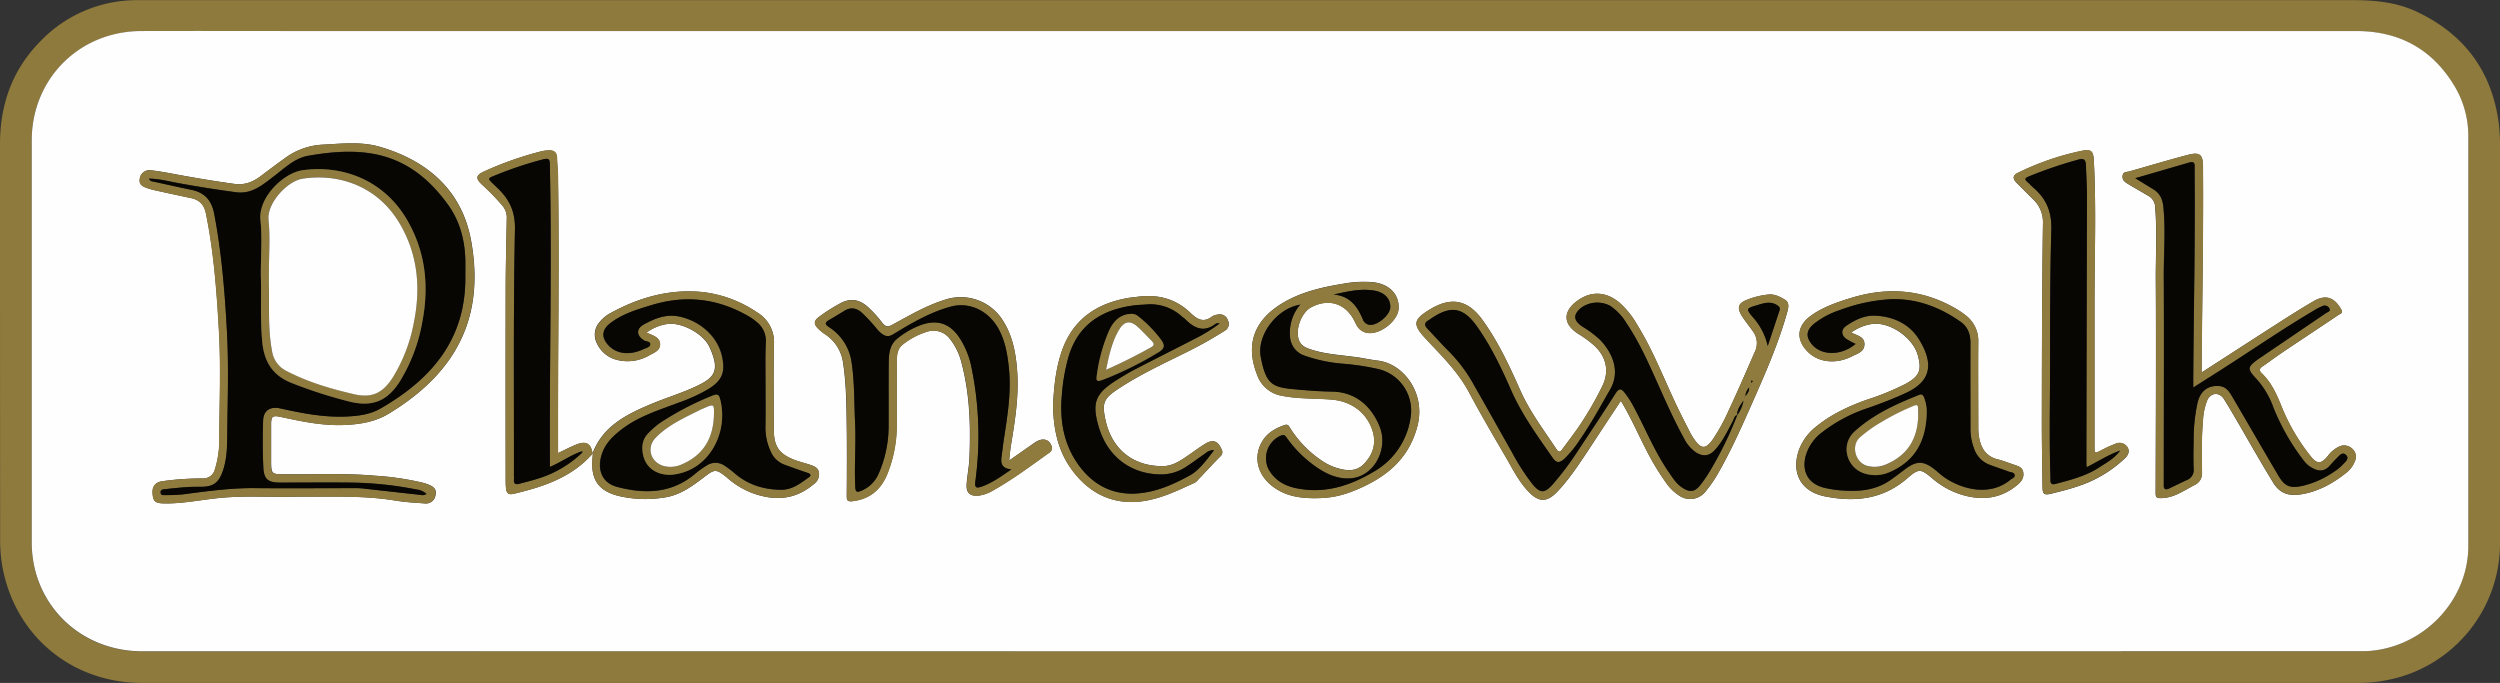 <svg xmlns="http://www.w3.org/2000/svg" viewBox="0 0 904.38 247.06"><rect x="0" y="0" width="904.38" height="247.06" fill="#333333" stroke="none"/><defs><style>.cls-1{fill:#8e7a3c;}.cls-2{fill:#fefefe;}.cls-3{fill:#8f7b3d;}.cls-4{fill:#8f7b3e;}.cls-5{fill:#070602;}</style></defs><title>planeswalk</title><g id="Layer_2" data-name="Layer 2"><g id="Layer_1-2" data-name="Layer 1"><path class="cls-1" d="M452.16.05q199.38,0,398.75,0c8.12,0,16,.71,23.39,4.21C891.61,12.42,901.62,26,904,45.11a74.75,74.75,0,0,1,.38,9.22q0,71,0,142a50.36,50.36,0,0,1-39.59,49.44,54.12,54.12,0,0,1-11.89,1.28q-400.75,0-801.5,0c-26,0-46.75-17.78-50.76-43.41a57.08,57.08,0,0,1-.59-9Q0,123.43,0,52.18c0-14.1,4.29-26.6,14.19-36.81A48.34,48.34,0,0,1,47.17.11C49.33,0,51.5.05,53.67.05Zm0,235.55h399c1.41,0,2.83,0,4.25,0,20.39-.61,37.45-17.74,37.5-38.08q.17-74.11,0-148.24A35,35,0,0,0,887.78,31c-8.06-13.31-20-19.72-35.52-19.72h-745c-18.75,0-37.5-.05-56.25,0-22.39.08-39.56,17.29-39.57,39.63q0,72.5,0,145a41.38,41.38,0,0,0,1.7,12.07c5.08,16.71,20.21,27.67,38.25,27.67Q251.79,235.62,452.15,235.6Z"/><path class="cls-2" d="M452.15,235.6q-200.37,0-400.73,0c-18,0-33.17-11-38.25-27.67a41.38,41.38,0,0,1-1.7-12.07q0-72.5,0-145c0-22.34,17.18-39.55,39.57-39.63,18.75-.06,37.5,0,56.25,0h745c15.51,0,27.46,6.41,35.52,19.72a35,35,0,0,1,5.11,18.31q.06,74.12,0,148.24c0,20.34-17.11,37.47-37.5,38.08-1.42,0-2.84,0-4.25,0ZM214.47,164l-.15,2c-.63,7.5,2.23,11.65,9.55,13.43a42.4,42.4,0,0,0,16.87.48c5.65-.92,10-4.28,14.39-7.62,3.37-2.57,4-2.54,7.36.06.52.41,1,.87,1.52,1.29a28.86,28.86,0,0,0,11.74,5.81c7,1.69,13.17.35,18.63-4.31a4.32,4.32,0,0,0,1.89-4.08c-.26-1.84-1.66-2.38-3.08-2.87-1.8-.62-3.67-1.05-5.46-1.71-5.9-2.17-7.8-4.93-7.8-11.21,0-10.25-.16-20.5.06-30.75a12.48,12.48,0,0,0-6.1-11.51,44,44,0,0,0-19.42-7.32c-12.05-1.3-23.24,1.85-33.76,7.63a12.78,12.78,0,0,0-4,3.41,6.81,6.81,0,0,0-.77,7.53,10.83,10.83,0,0,0,7.07,5.9,15.65,15.65,0,0,0,12-1.7c1.65-.91,3.77-1.64,3.72-3.92s-2.06-3-3.86-3.77c-.26-.1-.5-.24-1-.47a16.82,16.82,0,0,1,7.46-3.08c5.14-.78,13.08,3.46,15.28,8.26,3.86,8.44,2.06,11-4.44,14.1-5.39,2.59-11.15,4.28-16.66,6.59-8.91,3.75-17.52,8-21.2,17.94-.53-3.63-2.26-4.71-5.7-3.34-2.25.89-4.4,2-6.8,3.16V160.8c-.11-32.48.56-65,0-97.43,0-2.07-.29-4.15-.34-6.23s-1.28-2.89-3.25-2.73a12.72,12.72,0,0,0-2.23.29A121.42,121.42,0,0,0,175,62.1c-2.81,1.34-3,2.43-.71,4.62A79.56,79.56,0,0,1,181.4,74a6.88,6.88,0,0,1,1.94,4.46c-.16,8.74-.39,17.48-.41,26.22q-.08,34.73,0,69.45,0,1.25.12,2.49c.17,1.71.9,2.47,2.8,2C196.58,176.09,206.89,172.72,214.47,164Zm-107,15.68c1,0,2,0,3,0,10.89,0,21.8-.4,32.63,1.41,3.43.57,6.93.79,10.41,1a3.5,3.5,0,0,0,4.08-3.12c.42-2.13-.91-3-2.56-3.67a19,19,0,0,0-2.36-.75,101.73,101.73,0,0,0-17-2.47c-11.15-1-22.32-.4-33.48-.53-3.7,0-4-.28-4.08-3.91,0-4.75,0-9.5,0-14.25,0-2.8.57-3.18,3.32-2.6,7.71,1.66,15.38,3.3,23.38,2.94,5.62-.25,11-1.17,15.78-4.05,25.19-15.25,34.62-35.49,29.93-62.22-3.22-18.32-15.58-29.25-33.07-34.35-6.79-2-13.9-1.12-20.88-.78a25.13,25.13,0,0,0-13.64,5q-4.26,3.07-8.42,6.25c-2.88,2.18-5.9,3.46-9.68,2.94-6.59-.9-13.15-2-19.69-3.18-3.51-.64-7-1.36-10.56-1.76a3.52,3.52,0,0,0-4,3.25c-.34,2.05,1.27,2.72,2.79,3.25a32.91,32.91,0,0,0,3.84,1c4,.88,8,1.73,11.93,2.58,3.08.66,4.74,2.39,5.4,5.63,2.86,14.07,3.9,28.37,4.7,42.63.71,12.71.19,25.49.11,38.23a35.77,35.77,0,0,1-1.56,11.57,4.35,4.35,0,0,1-4.6,3.35,103.89,103.89,0,0,0-14.42,1c-2.59.36-3.75,1.9-3.55,4.5.21,2.79,1,3.47,4,3.53.67,0,1.33,0,2,0,6.25-.14,12.38-1.43,18.58-2C89,179.23,98.21,179.94,107.44,179.68ZM586.35,145c3.65,6,6.25,12.13,9.3,18a93.17,93.17,0,0,0,7.11,11.73,16.63,16.63,0,0,0,4.62,4.5,7,7,0,0,0,9.63-1.46,45.8,45.8,0,0,0,4.89-7.22c4.24-7.46,7.75-15.26,11.23-23.09,5-11.36,10.13-22.71,13.46-34.74.46-1.66.68-3.36-.84-4.27-1.72-1-3.57-2.06-5.8-1.91a27.86,27.86,0,0,0-7.73,1.83c-3.45,1.26-4,2.94-2,6.09,1.17,1.82,2.56,3.49,3.8,5.26a7.18,7.18,0,0,1,.76,7.67c-3.09,7-6.07,14-9.35,20.94a67.7,67.7,0,0,1-5.86,10.7c-2.56,3.56-4.17,3.51-6.71-.16a20.73,20.73,0,0,1-1.43-2.35c-1.69-3.33-3.41-6.65-5-10-4.62-9.76-8.49-19.88-14.21-29.09a31.18,31.18,0,0,0-6.57-8.11c-4.39-3.55-9.41-4.14-14.15-1.11-5.6,3.58-6.95,8.53-.46,12.63a40.71,40.71,0,0,1,5.63,4.13c4.47,4.07,5.6,9.44,2.95,14.76A120.3,120.3,0,0,1,570.71,155c-1.82,2.58-3.74,5.09-5.61,7.63-.71,1-1.29,1-2-.07-4.63-7-9.74-13.71-13.17-21.45-3.92-8.83-8-17.58-13.69-25.44-5.22-7.21-11.24-8.38-18.82-3.81-6.25,3.77-6.5,5.5-1.54,10.81,5.66,6.07,11.62,11.85,15.59,19.34,4.11,7.74,8.55,15.32,13,22.9,2.63,4.51,4.91,9.28,8.6,13.08s6.59,3.7,10.18,0c4.18-4.35,7.48-9.36,10.82-14.34C578.13,157.45,582.17,151.27,586.35,145Zm210.09-10.2c0-1.45,0-2.44,0-3.42.19-23.74.67-47.48.48-71.22,0-4.2-1.18-5.25-5.36-4.15-7.12,1.88-14.19,4-21.27,6-.94.27-2.26,0-2.45,1.57s.81,2.27,1.89,2.92c2.49,1.5,5,2.94,7.52,4.41A4.72,4.72,0,0,1,779.62,75c.73,8.91.16,17.82.22,26.72.16,25.58,0,51.15-.05,76.73,0,1.39.34,1.77,1.83,1.76,4.7,0,8.27-2.69,12.17-4.69a4.65,4.65,0,0,0,2.77-4.71c0-6.16-.23-12.34.36-18.49a22.49,22.49,0,0,1,1.55-7.53c1.3-2.82,4.38-3,6-.46,1.18,1.82,2.27,3.68,3.37,5.55,4.84,8.23,9.48,16.58,14.49,24.73,2.43,4,5.82,4.92,10,4.24,6.34-1,11.74-4.05,16.66-8a9.49,9.49,0,0,0,2.87-4,3.75,3.75,0,0,0-.81-4.37,4.23,4.23,0,0,0-4.83-.95,11.05,11.05,0,0,0-4.17,3.47c-2.45,2.95-3.87,3-6.27-.06a72.1,72.1,0,0,1-10.31-17.57c-1.82-4.55-3.72-8.9-7.29-12.33-1.11-1.06-.84-1.72.28-2.49,2.54-1.75,5-3.59,7.56-5.31,6.62-4.45,13.28-8.84,19.9-13.3.59-.4,1.82-.54,1-2-2.57-4.5-5.71-5.5-10.19-2.86-4,2.36-7.95,4.84-11.87,7.34C815.55,122.39,806.22,128.44,796.44,134.75ZM365.06,166.59c.27-2.28.39-3.84.65-5.38,1.51-9.2,3-18.39,2.21-27.77-.53-6.1-1.65-12-5-17.31a18,18,0,0,0-21.31-7.64c-6.69,2.13-12.73,5.69-18.84,9-1.63.89-2.49.65-3.54-.65a41,41,0,0,0-5.56-6.07c-2.92-2.43-6-3-9.47-1.17a62.19,62.19,0,0,0-7.78,4.92c-2.05,1.48-2.16,2.59-.38,4.42a17,17,0,0,0,2.51,2A14.82,14.82,0,0,1,305,131.45c1.15,7.61,1.18,15.26,1.28,22.91.11,8.33.06,16.65,0,25,0,1.59.27,2.15,2.06,1.94,6.17-.73,10.23-4.08,12.55-9.67a47.35,47.35,0,0,0,3.49-18c0-7.65,0-15.32,0-23,0-2.25.22-4.59,2.26-6.08a26.82,26.82,0,0,1,8.78-4.59,7.41,7.41,0,0,1,8.24,2.7,22.45,22.45,0,0,1,4.18,8.7c3,11.31,3.3,22.84,2.82,34.44-.13,3.17-.79,6.27-1,9.42s1.33,4.4,4.45,4.05a14.09,14.09,0,0,0,5.35-2c7-4,13.5-8.82,20.07-13.51a2,2,0,0,0,.67-2.79c-.91-2.18-3.22-2.61-5.68-1C371.59,162,368.64,164.12,365.06,166.59Zm110.39,13.63c6.29,0,10.67-.89,17.57-4.1,9.77-4.56,17-11.15,19.8-22.25,2.94-11.71-5.11-22.32-14.35-23.43-2.81-.33-5.58-1-8.38-1.33-5.19-.7-10.45-1-15.48-2.58-1.89-.6-3.83-1.27-4.67-3.4-1.5-3.81.8-10.09,4.41-12,6.31-3.32,12.37-1.42,15.59,4.88.3.59.57,1.2.91,1.77a5.29,5.29,0,0,0,3.52,2.58c4.55,1,11.36-4.14,11.59-8.81.25-5-3.32-8.75-9-9.44a39.08,39.08,0,0,0-10.9.49c-7.92,1.28-15.7,3.06-22.62,7.35-10,6.23-12.89,15-8.64,25.72A11.52,11.52,0,0,0,464,143.2c5.93,1.17,12,.84,17.92,1.36,7,.61,12.7,4.78,14.69,11.51,1.32,4.48,0,8.41-3.14,11.7-2.9,3-6.44,2.55-10,1.46A20.63,20.63,0,0,1,478.7,167a39.85,39.85,0,0,1-11.89-12c-.48-.7-.73-1.7-2.06-1.25-3.49,1.18-6.51,2.94-8.36,6.29-3.17,5.73-1.26,12.39,4.79,16.49C465.49,179.49,470.38,180.24,475.45,180.22Zm194.24-59.94a17.39,17.39,0,0,1,7.54-3.08c6.49-.84,14.8,5,16.52,11.29,1.51,5.49.63,7.61-4.45,10.41a91.6,91.6,0,0,1-13.81,5.65c-6.55,2.33-12.77,5.19-18.23,9.56a19.3,19.3,0,0,0-6.41,8.44c-3.06,8.35.53,15.22,9.19,17,10.92,2.21,21.16,1.15,30-6.59,4.09-3.56,4.84-3.38,8.92.07a29.51,29.51,0,0,0,12.51,6.43c6.77,1.59,12.85.5,18.26-4,1.43-1.19,2.44-2.43,2.2-4.43s-1.82-2.39-3.31-2.9c-2-.67-3.9-1.45-5.91-1.94-4.37-1.07-6.16-4.19-6.83-8.25a19.35,19.35,0,0,1-.24-3.23c0-10.32-.08-20.65,0-31A11.59,11.59,0,0,0,711,114a33.94,33.94,0,0,0-5.48-3.46c-11.62-6.09-23.65-6.54-36-2.73-5,1.54-10,3.25-14.3,6.32-5.26,3.74-5.65,8.81-1.09,13.27,3.81,3.73,10.1,4.42,15.82,1.52,1.9-1,4.52-1.6,4.53-4.41S671.81,121.44,669.69,120.28Zm88-10.68c0-17.15.67-34.3-.24-51.44-.18-3.42-.86-4.26-4.26-3.59a97.78,97.78,0,0,0-23.26,8c-2,1-1.74,2.2-.49,3.5,2,2,4,4,6,6a11.36,11.36,0,0,1,3.6,8.8c-.35,23.81-.36,47.63-.41,71.44,0,7.91.13,15.82.25,23.73,0,2.8.6,3.21,3.32,2.53,3-.76,6-1.48,8.88-2.45a44.81,44.81,0,0,0,17.69-10.39c1.16-1.13,1.78-2.63.79-4a3.39,3.39,0,0,0-4.2-1.2,46.24,46.24,0,0,0-5.21,2.38c-2.47,1.25-2.46,1.26-2.46-1.53ZM380.93,146.67c.16,9.14,2,16.93,7.08,23.62,5.78,7.66,13.53,11.91,23.25,11.24,7.48-.52,14.24-3.82,21-6.94a4.14,4.14,0,0,0,1.12-1c2.7-2.83,5.34-5.72,8.09-8.5a2,2,0,0,0,.42-2.61c-1.33-3-3.08-3.67-5.94-1.92-2.62,1.61-5.05,3.52-7.62,5.2-2.3,1.51-4.69,2.82-7.59,2.85-10.76.14-18.54-6.07-20.82-16.69-1.33-6.14-.69-7.75,4.57-11.22,7.72-5.11,16.1-9,24.37-13.11a149,149,0,0,0,14.13-7.9,2.81,2.81,0,0,0,1.19-3.84,3,3,0,0,0-3.55-2.06,4.77,4.77,0,0,0-2.12.67c-3,2.36-5.34,1.15-7.73-1.17-5.55-5.4-12.29-7-19.81-5.86-.58.09-1.17.09-1.75.18-12.7,1.88-21.77,8.2-25.6,20.93C381.71,134.75,381.22,141.13,380.93,146.67Z"/><path class="cls-3" d="M107.44,179.68c-9.23.26-18.49-.45-27.72.44-6.2.6-12.33,1.89-18.58,2-.67,0-1.33,0-2,0-3-.06-3.78-.74-4-3.53-.2-2.6,1-4.14,3.55-4.5a103.89,103.89,0,0,1,14.42-1,4.35,4.35,0,0,0,4.6-3.35,35.77,35.77,0,0,0,1.56-11.57c.08-12.74.6-25.52-.11-38.23-.8-14.26-1.84-28.56-4.7-42.63-.66-3.24-2.32-5-5.4-5.63-4-.85-8-1.7-11.93-2.58a32.91,32.91,0,0,1-3.84-1c-1.52-.53-3.13-1.2-2.79-3.25a3.52,3.52,0,0,1,4-3.25c3.54.4,7.05,1.12,10.56,1.76,6.54,1.2,13.1,2.28,19.69,3.18,3.78.52,6.8-.76,9.68-2.94s5.58-4.2,8.42-6.25a25.13,25.13,0,0,1,13.64-5c7-.34,14.09-1.2,20.88.78,17.49,5.1,29.85,16,33.07,34.35,4.69,26.73-4.74,47-29.93,62.22-4.76,2.88-10.16,3.8-15.78,4.05-8,.36-15.67-1.28-23.38-2.94-2.75-.58-3.3-.2-3.32,2.6,0,4.75,0,9.5,0,14.25,0,3.63.38,3.86,4.08,3.91,11.16.13,22.33-.44,33.48.53a101.73,101.73,0,0,1,17,2.47,19,19,0,0,1,2.36.75c1.65.65,3,1.54,2.56,3.67a3.5,3.5,0,0,1-4.08,3.12c-3.48-.26-7-.48-10.41-1-10.83-1.81-21.74-1.37-32.63-1.41C109.44,179.67,108.44,179.68,107.44,179.68ZM53.92,64.62a1.53,1.53,0,0,0,1.39,1c4.63,1,9.24,2.07,13.87,3s7.38,3.66,8.33,8.61c2.72,14.27,3.88,28.71,4.64,43.14.65,12.38.2,24.83.09,37.24,0,4.48-.18,9-1.81,13.3-1.42,3.76-3.35,5.08-7.35,5.17-1.75,0-3.51,0-5.25.09-2.81.2-5.61.5-8.41.8-.67.08-1.35.3-1.29,1.21s.83.91,1.48.9a63.93,63.93,0,0,0,6.48-.26c8.74-1.14,17.46-2.38,26.33-2.27,12.25.15,24.5,0,36.75,0a31,31,0,0,1,3.47.28c6.52.72,13,1.47,19.57,2.17a2.38,2.38,0,0,0,2.09-.36,6.33,6.33,0,0,0-3.56-1.57,127.86,127.86,0,0,0-23.8-2.51c-8.5-.11-17,0-25.5,0-4.46,0-6-1.15-6.16-5.66-.27-5.57-.25-11.17-.08-16.74.11-3.66,2.53-5.26,6.19-4.45,7.87,1.74,15.73,3.3,23.9,2.94,4.34-.19,8.57-.72,12.28-2.84,18.54-10.61,31.08-25.16,30.79-47.92,0-2,0-4,0-6-.22-7.24-2-14-6.32-19.93-14-19.32-30.37-21.17-50.55-17.64-4.88.85-8.63,4.55-12.54,7.52s-7.84,6.44-13.59,5.67c-6.84-.93-13.65-2-20.44-3.23C61.33,65.69,57.8,64.69,53.92,64.62Z"/><path class="cls-4" d="M586.35,145c-4.18,6.32-8.22,12.5-12.32,18.63-3.34,5-6.64,10-10.82,14.34-3.59,3.73-6.56,3.78-10.18,0s-6-8.57-8.6-13.08c-4.41-7.58-8.85-15.16-13-22.9-4-7.49-9.93-13.27-15.59-19.34-5-5.31-4.71-7,1.54-10.81,7.58-4.57,13.6-3.4,18.82,3.81,5.7,7.86,9.77,16.61,13.69,25.44,3.43,7.74,8.54,14.45,13.17,21.45.71,1.08,1.29,1,2,.07,1.87-2.54,3.79-5.05,5.61-7.63a120.3,120.3,0,0,0,8.94-15.28c2.65-5.32,1.52-10.69-2.95-14.76a40.71,40.71,0,0,0-5.63-4.13c-6.49-4.1-5.14-9.05.46-12.63,4.74-3,9.76-2.44,14.15,1.11a31.18,31.18,0,0,1,6.57,8.11c5.72,9.21,9.59,19.33,14.21,29.09,1.6,3.37,3.32,6.69,5,10a20.73,20.73,0,0,0,1.43,2.35c2.54,3.67,4.15,3.72,6.71.16a67.7,67.7,0,0,0,5.86-10.7c3.28-6.91,6.26-13.94,9.35-20.94a7.18,7.18,0,0,0-.76-7.67c-1.24-1.77-2.63-3.44-3.8-5.26-2-3.15-1.49-4.83,2-6.09a27.86,27.86,0,0,1,7.73-1.83c2.23-.15,4.08.88,5.8,1.91,1.52.91,1.3,2.61.84,4.27-3.33,12-8.41,23.38-13.46,34.74-3.48,7.83-7,15.63-11.23,23.09a45.8,45.8,0,0,1-4.89,7.22,7,7,0,0,1-9.63,1.46,16.63,16.63,0,0,1-4.62-4.5A93.17,93.17,0,0,1,595.65,163C592.6,157.08,590,151,586.35,145Zm42.07,5.18c-1.06.31-1.11,1.37-1.52,2.13-1.92,3.59-3.64,7.31-6.41,10.38-2.13,2.36-4.39,2.67-7.08.93a13.64,13.64,0,0,1-4.28-5.13c-3.18-5.76-5.89-11.76-8.58-17.76-3.64-8.12-7.16-16.31-12.13-23.76a20.18,20.18,0,0,0-5.95-6.32,10,10,0,0,0-10.32.6c-3.12,2.5-3.07,4.66.28,6.91a38.42,38.42,0,0,1,6.39,4.78c3.87,4,7.77,10.89,3.63,18.06-3.58,6.2-7,12.5-11.09,18.37a38.71,38.71,0,0,1-5.36,6.56c-1.8,1.65-3,1.7-4.33-.29-5.43-7.86-11.09-15.59-15-24.42-3.48-7.94-7.21-15.76-12.21-22.89s-9.53-8-16.85-3a7.43,7.43,0,0,1-.82.56c-1.67.9-1.46,1.94-.31,3.15,2.65,2.77,5.19,5.64,7.91,8.33a54.56,54.56,0,0,1,8.86,12c4.57,8,9.07,16.06,13.62,24.08A82.47,82.47,0,0,0,554.28,175c3,3.63,4.46,3.59,7.53.15a107.85,107.85,0,0,0,9-12c4.61-6.94,9.23-13.86,13.71-20.89,1.22-1.91,2.06-1.66,3.25-.16a35,35,0,0,1,3.35,5.24c4.13,7.7,7.41,15.85,12.35,23.11,1.45,2.13,2.75,4.39,5,5.89,2.79,1.9,4.63,1.74,6.69-.9a48.8,48.8,0,0,0,3.89-5.79,131.73,131.73,0,0,0,9.46-19.49,12.64,12.64,0,0,0,2.26-5.22C629.64,146.52,628.42,148.07,628.42,150.13Zm11.06-25c1.42-4.28,2.83-8.56,4.26-12.84.28-.85,0-1.31-.74-1.82-2.58-1.75-5.09-.75-7.62,0-3.64,1.06-3.77,1.27-1.32,4.2A23.07,23.07,0,0,1,639.48,125.14ZM631.4,143.3c.9-1.15,1.41-1.87,1.34-3.1A5.27,5.27,0,0,0,631.4,143.3Zm2.65-5.37-.35-.3c-.08.13-.21.26-.22.4a1.18,1.18,0,0,0,.14.41Zm-.88,1.32-.1.16.16,0Zm-2,4.75.1-.16-.16,0Z"/><path class="cls-1" d="M796.44,134.75c9.78-6.31,19.11-12.36,28.47-18.36,3.92-2.5,7.86-5,11.87-7.34,4.48-2.64,7.62-1.64,10.19,2.86.82,1.43-.41,1.57-1,2-6.62,4.46-13.28,8.85-19.9,13.3-2.56,1.72-5,3.56-7.56,5.31-1.12.77-1.39,1.43-.28,2.49,3.57,3.43,5.47,7.78,7.29,12.33a72.1,72.1,0,0,0,10.31,17.57c2.4,3.07,3.82,3,6.27.06a11.05,11.05,0,0,1,4.17-3.47,4.23,4.23,0,0,1,4.83.95,3.75,3.75,0,0,1,.81,4.37,9.49,9.49,0,0,1-2.87,4c-4.92,4-10.32,7-16.66,8-4.2.68-7.59-.29-10-4.24-5-8.15-9.65-16.5-14.49-24.73-1.1-1.87-2.19-3.73-3.37-5.55-1.65-2.57-4.73-2.36-6,.46a22.49,22.49,0,0,0-1.55,7.53c-.59,6.15-.38,12.33-.36,18.49a4.65,4.65,0,0,1-2.77,4.71c-3.9,2-7.47,4.67-12.17,4.69-1.49,0-1.83-.37-1.83-1.76.06-25.58.21-51.15.05-76.73-.06-8.9.51-17.81-.22-26.72a4.72,4.72,0,0,0-2.37-4.08c-2.51-1.47-5-2.91-7.52-4.41-1.08-.65-2.08-1.37-1.89-2.92s1.51-1.3,2.45-1.57c7.08-2,14.15-4.17,21.27-6,4.18-1.1,5.33-.05,5.36,4.15.19,23.74-.29,47.48-.48,71.22C796.43,132.31,796.44,133.3,796.44,134.75Zm-24-70.29c2.59,1.61,4.62,2.85,6.64,4.12,2.27,1.45,3.2,3.48,3.48,6.22.87,8.58.09,17.14.15,25.71.15,24.24,0,48.48,0,72.72,0,.67,0,1.33,0,2-.11,1.61.48,2.2,2,1.45,2.09-1,4.16-2.08,6.28-3a3.85,3.85,0,0,0,2.51-4.09c-.11-3.33-.06-6.67,0-10A64.08,64.08,0,0,1,795,145.67c1-4.24,3.7-6.26,7.62-6.06,3,.15,4.14,2.5,5.39,4.61,5.44,9.25,10.78,18.56,16.24,27.8,2.39,4,4.26,4.71,8.94,3.67a33.69,33.69,0,0,0,11.1-5,16.64,16.64,0,0,0,3.28-2.68c.86-.95,2.56-2.16,1.05-3.52-1.31-1.17-2.38.43-3.3,1.3s-1.8,2-2.72,2.92c-1.69,1.75-3.63,1.82-5.71.77a9.56,9.56,0,0,1-3.44-2.83,80.72,80.72,0,0,1-11-19.22,31,31,0,0,0-6-10.22c-3.66-3.95-3.53-4.41,1-7.67.13-.1.28-.18.42-.27q11.77-8,23.55-16c.6-.41,1.84-.61,1.27-1.75a1.93,1.93,0,0,0-2.63-.75,21.16,21.16,0,0,0-2.88,1.48c-11.39,6.72-22.28,14.23-33.41,21.35-3.32,2.12-6.65,4.22-10.32,6.55,0-1.57,0-2.56,0-3.55.16-24.33.71-48.64.5-73,0-1.16-.06-2.33,0-3.49.05-1.45-.66-1.73-1.89-1.37Z"/><path class="cls-3" d="M365.06,166.59c3.58-2.47,6.53-4.58,9.55-6.58,2.46-1.63,4.77-1.2,5.68,1a2,2,0,0,1-.67,2.79c-6.57,4.69-13,9.53-20.07,13.51a14.09,14.09,0,0,1-5.35,2c-3.12.35-4.64-.92-4.45-4.05s.84-6.25,1-9.42c.48-11.6.19-23.13-2.82-34.44a22.45,22.45,0,0,0-4.18-8.7,7.41,7.41,0,0,0-8.24-2.7,26.82,26.82,0,0,0-8.78,4.59c-2,1.49-2.24,3.83-2.26,6.08-.06,7.66,0,15.33,0,23a47.35,47.35,0,0,1-3.49,18c-2.32,5.59-6.38,8.94-12.55,9.67-1.79.21-2.07-.35-2.06-1.94.06-8.33.11-16.65,0-25-.1-7.65-.13-15.3-1.28-22.91A14.82,14.82,0,0,0,298.51,121a17,17,0,0,1-2.51-2c-1.78-1.83-1.67-2.94.38-4.42a62.19,62.19,0,0,1,7.78-4.92c3.47-1.79,6.55-1.26,9.47,1.17a41,41,0,0,1,5.56,6.07c1.05,1.3,1.91,1.54,3.54.65,6.11-3.35,12.15-6.91,18.84-9a18,18,0,0,1,21.31,7.64c3.39,5.26,4.51,11.21,5,17.31.82,9.38-.7,18.57-2.21,27.77C365.45,162.75,365.33,164.31,365.06,166.59Zm.81,3.2c-3.17-.25-3.9-1.94-3.6-4.35s.58-4.95,1-7.41c1.29-8.31,2.58-16.61,1.68-25.07-.53-4.9-1.34-9.73-3.79-14.11-3.64-6.51-10.51-9.78-17.28-7.93-7.45,2-14.1,6-20.63,9.91-1.89,1.14-2.86.85-4.2-.07a10.62,10.62,0,0,1-1.94-1.91,64.08,64.08,0,0,0-5.26-5.67c-2-1.75-4-2.2-6.37-.77-1.84,1.13-3.69,2.26-5.56,3.34-1.47.85-1.68,1.49-.05,2.55a18.11,18.11,0,0,1,8.27,13.32c1,7.12.84,14.28,1.19,21.42.38,7.72-.35,15.44.07,23.16.1,1.82.67,1.92,2.07,1.35a11.62,11.62,0,0,0,6.41-6.32,42.45,42.45,0,0,0,3.56-17c.06-7.74,0-15.49.05-23.24,0-3.18.4-6.4,3.18-8.59a29.53,29.53,0,0,1,8.89-5q8.44-2.82,13.43,4.62a30.17,30.17,0,0,1,4.45,10.78,122.52,122.52,0,0,1,1.47,41c-.34,2.62.06,3,2.59,2.11C359.08,174.56,362.2,172.32,365.87,169.79Z"/><path class="cls-4" d="M475.45,180.22c-5.07,0-10-.73-14.27-3.65-6.05-4.1-8-10.76-4.79-16.49,1.85-3.35,4.87-5.11,8.36-6.29,1.33-.45,1.58.55,2.06,1.25a39.85,39.85,0,0,0,11.89,12,20.63,20.63,0,0,0,4.72,2.24c3.57,1.09,7.11,1.57,10-1.46,3.16-3.29,4.46-7.22,3.14-11.7-2-6.73-7.67-10.9-14.69-11.51-6-.52-12-.19-17.92-1.36a11.52,11.52,0,0,1-9.16-7.52c-4.25-10.71-1.4-19.49,8.64-25.72,6.92-4.29,14.7-6.07,22.62-7.35a39.08,39.08,0,0,1,10.9-.49c5.68.69,9.25,4.47,9,9.44-.23,4.67-7,9.82-11.59,8.81a5.29,5.29,0,0,1-3.52-2.58c-.34-.57-.61-1.18-.91-1.77-3.22-6.3-9.28-8.2-15.59-4.88-3.61,1.9-5.91,8.18-4.41,12,.84,2.13,2.78,2.8,4.67,3.4,5,1.62,10.29,1.88,15.48,2.58,2.8.37,5.57,1,8.38,1.33,9.24,1.11,17.29,11.72,14.35,23.43-2.78,11.1-10,17.69-19.8,22.25C486.12,179.33,481.74,180.26,475.45,180.22Zm-5-70.06c-8.33,1.19-15.94,10.9-14.37,19,1.82,9.37,3.83,10.84,11.72,11.55,4.63.42,9.29.82,13.94.88,9.68.11,14.93,6.57,17.37,12.75,3.14,7.93-1.89,17.53-9.8,18.56-5.28.68-9.91-1.61-14.11-4.68a44,44,0,0,1-9.62-9.73c-.53-.72-.88-1.47-2.16-1a8.93,8.93,0,0,0-4.6,12.05c2.16,4.09,5.74,6.16,10.07,7,10.21,2.11,19.35-.76,28.08-6a26.87,26.87,0,0,0,13.27-19.24A15.47,15.47,0,0,0,499,133.61a90.81,90.81,0,0,0-12.8-2,54.56,54.56,0,0,1-14.13-2.9,7.7,7.7,0,0,1-5.37-6.58,15.79,15.79,0,0,1,3.71-12,.59.59,0,0,0,.17-.1s0-.08,0-.12Zm12-3.6c5.87.47,8.68,4.3,10.65,9.09a2.93,2.93,0,0,0,2.24,1.83c2.79.5,7.53-3.45,7.63-6.3.1-3.13-2.1-5.42-5.78-6.05C492.19,104.29,487.4,105.47,482.4,106.56Z"/><path class="cls-4" d="M214.42,164.1c3.68-10,12.29-14.19,21.2-17.94,5.51-2.31,11.27-4,16.66-6.59,6.5-3.12,8.3-5.66,4.44-14.1-2.2-4.8-10.14-9-15.28-8.26a16.82,16.82,0,0,0-7.46,3.08c.47.23.71.37,1,.47,1.8.75,3.81,1.51,3.86,3.77s-2.07,3-3.72,3.92a15.65,15.65,0,0,1-12,1.7,10.83,10.83,0,0,1-7.07-5.9,6.81,6.81,0,0,1,.77-7.53,12.78,12.78,0,0,1,4-3.41c10.52-5.78,21.71-8.93,33.76-7.63A44,44,0,0,1,273.89,113a12.48,12.48,0,0,1,6.1,11.51c-.22,10.25-.07,20.5-.06,30.75,0,6.28,1.9,9,7.8,11.21,1.79.66,3.66,1.09,5.46,1.71,1.42.49,2.82,1,3.08,2.87a4.32,4.32,0,0,1-1.89,4.08c-5.46,4.66-11.65,6-18.63,4.31A28.86,28.86,0,0,1,264,173.63c-.51-.42-1-.88-1.52-1.29-3.33-2.6-4-2.63-7.36-.06-4.38,3.34-8.74,6.7-14.39,7.62a42.4,42.4,0,0,1-16.87-.48c-7.32-1.78-10.18-5.93-9.55-13.43l.15-2Zm62.5-24.73c0-5.25-.12-10.5.05-15.74a8.61,8.61,0,0,0-3.19-7,23.17,23.17,0,0,0-4.56-3c-10.75-5.8-21.91-6.76-33.57-3.22-5.28,1.61-10.55,3.16-15,6.59-3,2.36-3.21,5.07-.63,7.91,2.92,3.21,7.76,3.77,12.72,1.43.88-.42,2.27-.68,2.39-1.6.16-1.23-1.42-1.08-2.21-1.55-2.79-1.67-2.95-4.21-.1-5.77,4-2.22,8.17-3.91,13.06-2.83,7.68,1.7,13.88,7.43,15.34,14.69,1.11,5.51-.13,8.43-4.86,11.41a60.32,60.32,0,0,1-10.88,5c-7.14,2.72-14.51,4.93-20.7,9.7-3,2.33-5.69,4.88-7,8.57-2.05,5.82-.1,10.75,5.4,12.21,10,2.63,19.64,2.44,28.1-4.64a33.63,33.63,0,0,1,4.24-3.07,5.77,5.77,0,0,1,6.79.21,33,33,0,0,1,3,2.23c4.89,4.38,10.65,6.24,17.15,6.31,4.09,0,7-2.28,10-4.45,1-.68.84-1.25-.38-1.65-2.77-.91-5.5-1.89-8.23-2.91a8.6,8.6,0,0,1-5.12-4.83,20.26,20.26,0,0,1-1.91-8.44C277,149.7,276.92,144.54,276.92,139.37Z"/><path class="cls-4" d="M669.69,120.28c2.12,1.16,4.76,1.46,4.75,4.24s-2.63,3.44-4.53,4.41c-5.72,2.9-12,2.21-15.82-1.52-4.56-4.46-4.17-9.53,1.09-13.27,4.33-3.07,9.27-4.78,14.3-6.32,12.39-3.81,24.42-3.36,36,2.73A33.94,33.94,0,0,1,711,114a11.59,11.59,0,0,1,4.67,9.71c-.1,10.33,0,20.66,0,31a19.35,19.35,0,0,0,.24,3.23c.67,4.06,2.46,7.18,6.83,8.25,2,.49,3.94,1.27,5.91,1.94,1.49.51,3.07.89,3.31,2.9s-.77,3.24-2.2,4.43c-5.41,4.49-11.49,5.58-18.26,4A29.51,29.51,0,0,1,699,173c-4.08-3.45-4.83-3.63-8.92-.07-8.85,7.74-19.09,8.8-30,6.59-8.66-1.76-12.25-8.63-9.19-17a19.3,19.3,0,0,1,6.41-8.44c5.46-4.37,11.68-7.23,18.23-9.56a91.6,91.6,0,0,0,13.81-5.65c5.08-2.8,6-4.92,4.45-10.41-1.72-6.3-10-12.13-16.52-11.29A17.39,17.39,0,0,0,669.69,120.28Zm1.58,4.13a29.55,29.55,0,0,1-3.3-1.7c-2-1.33-2.1-3.39-.19-4.74,3.1-2.17,6.62-3.87,10.41-3.74,6.66.23,12.58,3,16.07,8.68,5.22,8.55,4.47,15-4.75,19.26-4.53,2.1-9.19,3.87-13.89,5.52a55.09,55.09,0,0,0-16.45,8.71,16.21,16.21,0,0,0-6,8.67c-1.44,5.64,1.05,10,6.68,11.4a39.18,39.18,0,0,0,6.66,1c6,.41,11.83-.06,17-3.55,1.93-1.3,3.76-2.74,5.62-4.14,4.15-3.12,6.72-3.11,10.76.1,1.11.88,2.14,1.87,3.29,2.69,6.16,4.39,16.59,7.28,24.09,1,.59-.5,1.75-.69,1.5-1.74s-1.31-.88-2.06-1.15c-2.34-.86-4.71-1.64-7-2.51a9.27,9.27,0,0,1-5.56-5.72,20,20,0,0,1-1.36-7.31c0-10.32,0-20.65,0-31,0-3.15-.95-5.83-3.48-7.63-7.67-5.41-16.17-8.62-25.65-8.2a61.91,61.91,0,0,0-18,3.87,30.49,30.49,0,0,0-9.46,5c-2.93,2.44-3.05,4.87-.5,7.71C659.24,128.74,666.29,128.63,671.27,124.41Z"/><path class="cls-3" d="M214.42,164.1l.05-.1c-7.58,8.72-17.89,12.09-28.63,14.66-1.9.46-2.63-.3-2.8-2q-.12-1.25-.12-2.49,0-34.72,0-69.45c0-8.74.25-17.48.41-26.22A6.88,6.88,0,0,0,181.4,74a79.56,79.56,0,0,0-7.15-7.31c-2.25-2.19-2.1-3.28.71-4.62a121.42,121.42,0,0,1,21.13-7.4,12.72,12.72,0,0,1,2.23-.29c2-.16,3.2.52,3.25,2.73s.3,4.16.34,6.23c.57,32.48-.1,64.95,0,97.43v3.12c2.4-1.13,4.55-2.27,6.8-3.16C212.16,159.39,213.89,160.47,214.42,164.1Zm-4.23-.73c-3.9,1.37-7.26,3.86-11.28,5.55v-3.28c-.14-35.16.74-70.32,0-105.48,0-2.81-.31-3.07-3-2.35a136.93,136.93,0,0,0-17,5.73c-2.51,1-2.51,1.08-.48,3l1.25,1.22c4.42,4.11,6.74,8.49,6.6,15.22-.6,29.57-.32,59.15-.37,88.73,0,.59.06,1.17,0,1.75-.13,1.52.57,1.94,1.94,1.55,2.4-.68,4.84-1.25,7.2-2a40.26,40.26,0,0,0,15.51-9.22l.21-.39Z"/><path class="cls-4" d="M757.69,109.6v51.7c0,2.79,0,2.78,2.46,1.53a46.24,46.24,0,0,1,5.21-2.38,3.39,3.39,0,0,1,4.2,1.2c1,1.41.37,2.91-.79,4a44.81,44.81,0,0,1-17.69,10.39c-2.91,1-5.9,1.69-8.88,2.45-2.72.68-3.28.27-3.32-2.53-.12-7.91-.27-15.82-.25-23.73,0-23.81.06-47.63.41-71.44a11.36,11.36,0,0,0-3.6-8.8c-2-2-4-4-6-6-1.25-1.3-1.52-2.54.49-3.5a97.78,97.78,0,0,1,23.26-8c3.4-.67,4.08.17,4.26,3.59C758.36,75.3,757.74,92.45,757.69,109.6ZM754.9,169a8.85,8.85,0,0,1-.19-1.1q.09-48.1.2-96.2c0-4-.2-8-.37-12-.08-2-.84-2.47-2.59-2A157.08,157.08,0,0,0,733.8,63.9c-1.12.46-1.52.94-.43,1.89.76.65,1.41,1.43,2.16,2.07,4.71,4,6.75,8.75,6.55,15.28-.57,19.22-.4,38.46-.5,57.7-.06,10.66-.19,21.32.19,32,0,1.15-.32,2.81,1.84,2.23,5.55-1.49,11.15-2.88,16-6.12,2.44-1.62,5.15-3,7.35-5.93C762.41,164.64,758.88,167,754.9,169Z"/><path class="cls-4" d="M380.93,146.67c.29-5.54.78-11.92,2.65-18.11,3.83-12.73,12.9-19,25.6-20.93.58-.09,1.17-.09,1.75-.18,7.52-1.17,14.26.46,19.81,5.86,2.39,2.32,4.69,3.53,7.73,1.17a4.77,4.77,0,0,1,2.12-.67,3,3,0,0,1,3.55,2.06,2.81,2.81,0,0,1-1.19,3.84,149,149,0,0,1-14.13,7.9c-8.27,4.1-16.65,8-24.37,13.11-5.26,3.47-5.9,5.08-4.57,11.22,2.28,10.62,10.06,16.83,20.82,16.69,2.9,0,5.29-1.34,7.59-2.85,2.57-1.68,5-3.59,7.62-5.2,2.86-1.75,4.61-1.07,5.94,1.92a2,2,0,0,1-.42,2.61c-2.75,2.78-5.39,5.67-8.09,8.5a4.14,4.14,0,0,1-1.12,1c-6.72,3.12-13.48,6.42-21,6.94-9.72.67-17.47-3.58-23.25-11.24C383,163.6,381.09,155.81,380.93,146.67ZM440.74,117c-.33.06-.73,0-1,.2-4.35,3.36-7.85,1.52-11.13-1.77-.35-.35-.8-.6-1.17-.93a16.76,16.76,0,0,0-12.65-4.3c-1.91.13-3.83.2-5.71.5C398,112.4,389.92,117.8,386.56,129a69.49,69.49,0,0,0-2.45,14.23c-.76,9,.72,17.49,6.06,24.93,4.85,6.75,11.5,10.62,20,10.37,7.31-.21,14-3.13,20.22-6.56,3.48-1.92,6-5.52,8.82-9.15a4.29,4.29,0,0,0-3.12,1.15c-2.21,1.5-4.33,3.12-6.56,4.57a16.57,16.57,0,0,1-8.84,3.06c-11.29.19-20-6.25-23.21-17.17-2.56-8.7-1.3-12.07,6.38-16.91,2.18-1.38,4.4-2.72,6.68-3.91,7.09-3.67,14.25-7.24,21.34-10.91a58,58,0,0,0,9.13-5.57l.17-.32Z"/><path class="cls-5" d="M53.92,64.62c3.88.07,7.41,1.07,11,1.72,6.79,1.25,13.6,2.3,20.44,3.23,5.75.77,9.56-2.6,13.59-5.67s7.66-6.67,12.54-7.52C131.65,52.85,148.05,54.7,162,74c4.28,5.93,6.1,12.69,6.32,19.93.06,2,0,4,0,6,.29,22.76-12.25,37.31-30.79,47.92-3.71,2.12-7.94,2.65-12.28,2.84-8.17.36-16-1.2-23.9-2.94-3.66-.81-6.08.79-6.19,4.45-.17,5.57-.19,11.17.08,16.74.21,4.51,1.7,5.65,6.16,5.66,8.5,0,17-.08,25.5,0a127.86,127.86,0,0,1,23.8,2.51,6.33,6.33,0,0,1,3.56,1.57,2.38,2.38,0,0,1-2.09.36c-6.53-.7-13.05-1.45-19.57-2.17a31,31,0,0,0-3.47-.28c-12.25,0-24.5.1-36.75,0-8.87-.11-17.59,1.13-26.33,2.27a63.93,63.93,0,0,1-6.48.26c-.65,0-1.41.08-1.48-.9s.62-1.13,1.29-1.21c2.8-.3,5.6-.6,8.41-.8,1.74-.12,3.5-.05,5.25-.09,4-.09,5.93-1.41,7.35-5.17,1.63-4.29,1.77-8.82,1.81-13.3.11-12.41.56-24.86-.09-37.24-.76-14.43-1.92-28.87-4.64-43.14-1-5-3.55-7.63-8.33-8.61s-9.24-2-13.87-3A1.53,1.53,0,0,1,53.92,64.62Zm40.43,35c.26,6.94-.25,15.35.48,23.76.65,7.46,3.79,12.62,11,15.32a170.15,170.15,0,0,0,20.88,6.68c8.18,1.91,13.53-.35,18-7.5a60.9,60.9,0,0,0,8-21.12c2.54-13,1.33-25.53-5.44-37.17-8.43-14.48-23.41-19.93-37.72-18-7,.95-16.21,9.9-15.34,18.09C94.88,85.74,94.35,92,94.35,99.58Z"/><path class="cls-5" d="M628.42,150.12A131.73,131.73,0,0,1,619,169.61a48.8,48.8,0,0,1-3.89,5.79c-2.06,2.64-3.9,2.8-6.69.9-2.2-1.5-3.5-3.76-5-5.89-4.94-7.26-8.22-15.41-12.35-23.11a35,35,0,0,0-3.35-5.24c-1.19-1.5-2-1.75-3.25.16-4.48,7-9.1,13.95-13.71,20.89a107.85,107.85,0,0,1-9,12c-3.07,3.44-4.57,3.48-7.53-.15a82.47,82.47,0,0,1-7.37-11.55c-4.55-8-9-16.07-13.62-24.08a54.56,54.56,0,0,0-8.86-12c-2.72-2.69-5.26-5.56-7.91-8.33-1.15-1.21-1.36-2.25.31-3.15a7.43,7.43,0,0,0,.82-.56c7.32-5,11.8-4.19,16.85,3s8.73,14.95,12.21,22.89c3.87,8.83,9.53,16.56,15,24.42,1.37,2,2.53,1.94,4.33.29a38.71,38.71,0,0,0,5.36-6.56c4.11-5.87,7.51-12.17,11.09-18.37,4.14-7.17.24-14.07-3.63-18.06a38.42,38.42,0,0,0-6.39-4.78c-3.35-2.25-3.4-4.41-.28-6.91a10,10,0,0,1,10.32-.6,20.18,20.18,0,0,1,5.95,6.32c5,7.45,8.49,15.64,12.13,23.76,2.69,6,5.4,12,8.58,17.76a13.64,13.64,0,0,0,4.28,5.13c2.69,1.74,5,1.43,7.08-.93,2.77-3.07,4.49-6.79,6.41-10.38.41-.76.46-1.82,1.52-2.13Z"/><path class="cls-5" d="M639.48,125.14a23.07,23.07,0,0,0-5.42-10.47c-2.45-2.93-2.32-3.14,1.32-4.2,2.53-.74,5-1.74,7.62,0,.75.51,1,1,.74,1.82C642.31,116.58,640.9,120.86,639.48,125.14Z"/><path class="cls-5" d="M628.42,150.13c0-2.06,1.22-3.61,2.26-5.23a12.64,12.64,0,0,1-2.26,5.22Z"/><path class="cls-5" d="M631.4,143.3a5.27,5.27,0,0,1,1.34-3.1C632.81,141.43,632.3,142.15,631.4,143.3Z"/><path class="cls-5" d="M634.05,137.93l-.43.51a1.18,1.18,0,0,1-.14-.41c0-.14.14-.27.22-.4Z"/><polygon class="cls-5" points="633.17 139.25 633.23 139.43 633.07 139.41 633.17 139.25"/><polygon class="cls-5" points="631.14 144 631.08 143.82 631.24 143.84 631.14 144"/><path class="cls-5" d="M772.45,64.46,792,58.8c1.23-.36,1.94-.08,1.89,1.37,0,1.16,0,2.33,0,3.49.21,24.33-.34,48.64-.5,73,0,1,0,2,0,3.55,3.67-2.33,7-4.43,10.32-6.55,11.13-7.12,22-14.63,33.41-21.35A21.16,21.16,0,0,1,840,110.8a1.93,1.93,0,0,1,2.63.75c.57,1.14-.67,1.34-1.27,1.75q-11.76,8-23.55,16c-.14.09-.29.17-.42.27-4.58,3.26-4.71,3.72-1,7.67a31,31,0,0,1,6,10.22,80.72,80.72,0,0,0,11,19.22,9.56,9.56,0,0,0,3.44,2.83c2.08,1.05,4,1,5.71-.77.92-1,1.75-2,2.72-2.92s2-2.47,3.3-1.3c1.51,1.36-.19,2.57-1.05,3.52a16.64,16.64,0,0,1-3.28,2.68,33.69,33.69,0,0,1-11.1,5c-4.68,1-6.55.37-8.94-3.67-5.46-9.24-10.8-18.55-16.24-27.8-1.25-2.11-2.34-4.46-5.39-4.61-3.92-.2-6.58,1.82-7.62,6.06a64.08,64.08,0,0,0-1.37,13.88c-.08,3.33-.13,6.67,0,10a3.85,3.85,0,0,1-2.51,4.09c-2.12,1-4.19,2-6.28,3-1.55.75-2.14.16-2-1.45,0-.67,0-1.33,0-2,0-24.24.1-48.48,0-72.72-.06-8.57.72-17.13-.15-25.71-.28-2.74-1.21-4.77-3.48-6.22C777.07,67.31,775,66.07,772.45,64.46Z"/><path class="cls-5" d="M365.87,169.79c-3.67,2.53-6.79,4.77-10.41,6.11-2.53.93-2.93.51-2.59-2.11a122.52,122.52,0,0,0-1.47-41A30.17,30.17,0,0,0,347,122.05q-5-7.42-13.43-4.62a29.53,29.53,0,0,0-8.89,5c-2.78,2.19-3.14,5.41-3.18,8.59-.1,7.75,0,15.5-.05,23.24a42.45,42.45,0,0,1-3.56,17,11.62,11.62,0,0,1-6.41,6.32c-1.4.57-2,.47-2.07-1.35-.42-7.72.31-15.44-.07-23.16-.35-7.14-.15-14.3-1.19-21.42a18.11,18.11,0,0,0-8.27-13.32c-1.63-1.06-1.42-1.7.05-2.55,1.87-1.08,3.72-2.21,5.56-3.34,2.33-1.43,4.4-1,6.37.77a64.08,64.08,0,0,1,5.26,5.67,10.62,10.62,0,0,0,1.94,1.91c1.34.92,2.31,1.21,4.2.07,6.53-4,13.18-7.87,20.63-9.91,6.77-1.85,13.64,1.42,17.28,7.93,2.45,4.38,3.26,9.21,3.79,14.11.9,8.46-.39,16.76-1.68,25.07-.38,2.46-.65,4.94-1,7.41S362.7,169.54,365.87,169.79Z"/><path class="cls-5" d="M470.4,110.12a15.79,15.79,0,0,0-3.71,12,7.7,7.7,0,0,0,5.37,6.58,54.56,54.56,0,0,0,14.13,2.9,90.81,90.81,0,0,1,12.8,2,15.47,15.47,0,0,1,11.24,17.78A26.87,26.87,0,0,1,497,170.63c-8.73,5.21-17.87,8.08-28.08,6-4.33-.89-7.91-3-10.07-7a8.93,8.93,0,0,1,4.6-12.05c1.28-.49,1.63.26,2.16,1a44,44,0,0,0,9.62,9.73c4.2,3.07,8.83,5.36,14.11,4.68,7.91-1,12.94-10.63,9.8-18.56-2.44-6.18-7.69-12.64-17.37-12.75-4.65-.06-9.31-.46-13.94-.88-7.89-.71-9.9-2.18-11.72-11.55-1.57-8.09,6-17.8,14.37-19Z"/><path class="cls-5" d="M482.4,106.56c5-1.09,9.79-2.27,14.74-1.43,3.68.63,5.88,2.92,5.78,6.05-.1,2.85-4.84,6.8-7.63,6.3a2.93,2.93,0,0,1-2.24-1.83C491.08,110.86,488.27,107,482.4,106.56Z"/><path class="cls-5" d="M470.44,110.16l.13-.26s0,.1,0,.12a.59.59,0,0,1-.17.1Z"/><path class="cls-5" d="M276.92,139.37c0,5.17.06,10.33,0,15.5a20.26,20.26,0,0,0,1.91,8.44,8.6,8.6,0,0,0,5.12,4.83c2.73,1,5.46,2,8.23,2.91,1.22.4,1.34,1,.38,1.65-3,2.17-6,4.5-10,4.45-6.5-.07-12.26-1.93-17.15-6.31a33,33,0,0,0-3-2.23,5.77,5.77,0,0,0-6.79-.21,33.63,33.63,0,0,0-4.24,3.07c-8.46,7.08-18.13,7.27-28.1,4.64-5.5-1.46-7.45-6.39-5.4-12.21,1.3-3.69,4-6.24,7-8.57,6.19-4.77,13.56-7,20.7-9.7a60.32,60.32,0,0,0,10.88-5c4.73-3,6-5.9,4.86-11.41-1.46-7.26-7.66-13-15.34-14.69-4.89-1.08-9,.61-13.06,2.83-2.85,1.56-2.69,4.1.1,5.77.79.47,2.37.32,2.21,1.55-.12.92-1.51,1.18-2.39,1.6-5,2.34-9.8,1.78-12.72-1.43-2.58-2.84-2.42-5.55.63-7.91,4.43-3.43,9.7-5,15-6.59,11.66-3.54,22.82-2.58,33.57,3.22a23.17,23.17,0,0,1,4.56,3,8.61,8.61,0,0,1,3.19,7C276.8,128.87,276.92,134.12,276.92,139.37Zm-34.46,32.41c14.16-.92,21.43-15.8,17.88-27.86-.42-1.44-1.3-1.35-2.51-.86a103.79,103.79,0,0,0-17.33,8.81,28,28,0,0,0-6.16,5,7.33,7.33,0,0,0-2,4.74C232.23,167.83,236.15,171.79,242.46,171.78Z"/><path class="cls-5" d="M671.27,124.41c-5,4.22-12,4.33-15.54.42-2.55-2.84-2.43-5.27.5-7.71a30.49,30.49,0,0,1,9.46-5,61.91,61.91,0,0,1,18-3.87c9.48-.42,18,2.79,25.65,8.2,2.53,1.8,3.5,4.48,3.48,7.63-.07,10.33,0,20.66,0,31a20,20,0,0,0,1.36,7.31,9.27,9.27,0,0,0,5.56,5.72c2.33.87,4.7,1.65,7,2.51.75.27,1.83.21,2.06,1.15s-.91,1.24-1.5,1.74c-7.5,6.29-17.93,3.4-24.09-1-1.15-.82-2.18-1.81-3.29-2.69-4-3.21-6.61-3.22-10.76-.1-1.86,1.4-3.69,2.84-5.62,4.14-5.18,3.49-11,4-17,3.55a39.18,39.18,0,0,1-6.66-1c-5.63-1.39-8.12-5.76-6.68-11.4a16.21,16.21,0,0,1,6-8.67,55.09,55.09,0,0,1,16.45-8.71c4.7-1.65,9.36-3.42,13.89-5.52,9.22-4.28,10-10.71,4.75-19.26-3.49-5.72-9.41-8.45-16.07-8.68-3.79-.13-7.31,1.57-10.41,3.74-1.91,1.35-1.76,3.41.19,4.74A29.55,29.55,0,0,0,671.27,124.41ZM697,149a14.52,14.52,0,0,0-1-5.13c-.35-.95-.82-1.37-1.86-.95-8.38,3.36-16.61,7.06-23.33,13.24-5.06,4.64-3,12.95,3.55,15.1a12.92,12.92,0,0,0,9.5-.63C692.89,166.54,696.79,159.29,697,149Z"/><path class="cls-5" d="M210.57,163.78A40.26,40.26,0,0,1,195.06,173c-2.36.79-4.8,1.36-7.2,2-1.37.39-2.07,0-1.94-1.55.05-.58,0-1.16,0-1.75.05-29.58-.23-59.16.37-88.73.14-6.73-2.18-11.11-6.6-15.22l-1.25-1.22c-2-1.95-2-2,.48-3a136.93,136.93,0,0,1,17-5.73c2.7-.72,3-.46,3,2.35.73,35.16-.15,70.32,0,105.48v3.28c4-1.69,7.38-4.18,11.28-5.55Z"/><path class="cls-5" d="M210.19,163.37l.59,0-.21.39Z"/><path class="cls-5" d="M754.9,169c4-2,7.51-4.34,12.06-6-2.2,3-4.91,4.31-7.35,5.93-4.85,3.24-10.45,4.63-16,6.12-2.16.58-1.8-1.08-1.84-2.23-.38-10.66-.25-21.32-.19-32,.1-19.24-.07-38.48.5-57.7.2-6.53-1.84-11.26-6.55-15.28-.75-.64-1.4-1.42-2.16-2.07-1.09-1-.69-1.43.43-1.89A157.08,157.08,0,0,1,752,57.71c1.75-.48,2.51,0,2.59,2,.17,4,.38,8,.37,12q-.12,48.1-.2,96.2A8.85,8.85,0,0,0,754.9,169Z"/><path class="cls-5" d="M441,117.17a58,58,0,0,1-9.13,5.57c-7.09,3.67-14.25,7.24-21.34,10.91-2.28,1.19-4.5,2.53-6.68,3.91-7.68,4.84-8.94,8.21-6.38,16.91,3.22,10.92,11.92,17.36,23.21,17.17a16.57,16.57,0,0,0,8.84-3.06c2.23-1.45,4.35-3.07,6.56-4.57a4.29,4.29,0,0,1,3.12-1.15c-2.8,3.63-5.34,7.23-8.82,9.15-6.23,3.43-12.91,6.35-20.22,6.56-8.46.25-15.11-3.62-20-10.37-5.34-7.44-6.82-15.95-6.06-24.93A69.49,69.49,0,0,1,386.56,129c3.36-11.24,11.47-16.64,22.55-18.39,1.88-.3,3.8-.37,5.71-.5a16.76,16.76,0,0,1,12.65,4.3c.37.33.82.58,1.17.93,3.28,3.29,6.78,5.13,11.13,1.77.24-.18.64-.14,1-.2A2.39,2.39,0,0,0,441,117.17Zm-32-3.62c-4,.26-6.29,2.83-7.78,6.15a59.89,59.89,0,0,0-4.35,15.57c-.42,2.78-.21,3,2.53,2a126.61,126.61,0,0,0,19.42-9.62c2.57-1.49,2.82-2.62,1-5a45,45,0,0,0-8-8.15A3.77,3.77,0,0,0,409,113.55Z"/><path class="cls-5" d="M440.74,117l.4-.1-.17.32A2.39,2.39,0,0,1,440.74,117Z"/><path class="cls-4" d="M94.35,99.58c0-7.62.53-13.84-.13-19.93-.87-8.19,8.3-17.14,15.34-18.09,14.31-1.94,29.29,3.51,37.72,18,6.77,11.64,8,24.14,5.44,37.17a60.9,60.9,0,0,1-8,21.12c-4.49,7.15-9.84,9.41-18,7.5a170.15,170.15,0,0,1-20.88-6.68c-7.23-2.7-10.37-7.86-11-15.32C94.1,114.93,94.61,106.52,94.35,99.58Zm2.93-1.21c0,1.84,0,3.67,0,5.5.08,7.74-.33,15.49,1.12,23.17a9.51,9.51,0,0,0,5.23,7.12c7.72,4,16,6.45,24.41,8.4,6.55,1.52,10.46-.41,14.1-6.15a57.77,57.77,0,0,0,7.54-19.66c2.5-12.31,1.58-24.18-4.72-35.28-8.5-15-23.44-18.76-35.49-16.87-5.5.86-13,8.83-12.34,15S97.28,92.12,97.28,98.37Z"/><path class="cls-3" d="M242.46,171.78c-6.31,0-10.23-3.95-10.08-10.12a7.33,7.33,0,0,1,2-4.74,28,28,0,0,1,6.16-5,103.79,103.79,0,0,1,17.33-8.81c1.21-.49,2.09-.58,2.51.86C263.89,156,256.62,170.86,242.46,171.78Zm15.82-22.11c.07-3.44-.13-3.56-3.35-2.15-.61.27-1.23.5-1.82.8-5.63,2.86-11.46,5.42-16,10.05-3.4,3.51-1.87,8.81,2.84,10.18a9.77,9.77,0,0,0,6.81-.64C254.78,164.45,258.16,158.09,258.28,149.67Z"/><path class="cls-3" d="M697,149c-.17,10.34-4.07,17.59-13.09,21.63a12.92,12.92,0,0,1-9.5.63c-6.55-2.15-8.61-10.46-3.55-15.1,6.72-6.18,14.95-9.88,23.33-13.24,1-.42,1.51,0,1.86.95A14.52,14.52,0,0,1,697,149Zm-3.05,1.17c0-.34,0-.67,0-1,0-3,0-3-2.86-1.79a84.51,84.51,0,0,0-10.21,5.21,48.82,48.82,0,0,0-8.11,5.78c-3.25,3-1.51,9.1,2.79,10.22a10.47,10.47,0,0,0,7.06-.66C690.32,164.48,693.81,158.38,693.91,150.12Z"/><path class="cls-3" d="M409,113.55a3.77,3.77,0,0,1,2.79.9,45,45,0,0,1,8,8.15c1.81,2.39,1.56,3.52-1,5a126.61,126.61,0,0,1-19.42,9.62c-2.74,1-2.95.82-2.53-2a59.89,59.89,0,0,1,4.35-15.57C402.68,116.38,405,113.81,409,113.55Zm-8.86,20.23c5.87-2.59,11.1-5.26,16.24-8.11,1.18-.65,1.35-1.29.4-2.25-1.52-1.53-3-3.11-4.54-4.62-3.25-3.17-5.54-2.91-7.74,1.08C402.17,124,401.16,128.65,400.11,133.78Z"/><path class="cls-2" d="M97.28,98.37c0-6.25.52-12.55-.14-18.73s6.84-14.18,12.34-15c12-1.89,27,1.87,35.49,16.87,6.3,11.1,7.22,23,4.72,35.28a57.77,57.77,0,0,1-7.54,19.66c-3.64,5.74-7.55,7.67-14.1,6.15-8.41-1.95-16.69-4.37-24.41-8.4A9.51,9.51,0,0,1,98.41,127c-1.45-7.68-1-15.43-1.12-23.17C97.26,102,97.28,100.21,97.28,98.37Z"/><path class="cls-2" d="M258.28,149.67c-.12,8.42-3.5,14.78-11.47,18.24a9.77,9.77,0,0,1-6.81.64c-4.71-1.37-6.24-6.67-2.84-10.18,4.49-4.63,10.32-7.19,16-10.05.59-.3,1.21-.53,1.82-.8C258.15,146.11,258.35,146.23,258.28,149.67Z"/><path class="cls-2" d="M693.91,150.12c-.1,8.26-3.59,14.36-11.33,17.76a10.47,10.47,0,0,1-7.06.66c-4.3-1.12-6-7.21-2.79-10.22a48.82,48.82,0,0,1,8.11-5.78,84.51,84.51,0,0,1,10.21-5.21c2.84-1.23,2.85-1.21,2.86,1.79C693.92,149.45,693.91,149.78,693.91,150.12Z"/><path class="cls-2" d="M400.11,133.78c1.05-5.13,2.06-9.74,4.36-13.9,2.2-4,4.49-4.25,7.74-1.08,1.55,1.51,3,3.09,4.54,4.62.95,1,.78,1.6-.4,2.25C411.21,128.52,406,131.19,400.11,133.78Z"/></g></g></svg>
